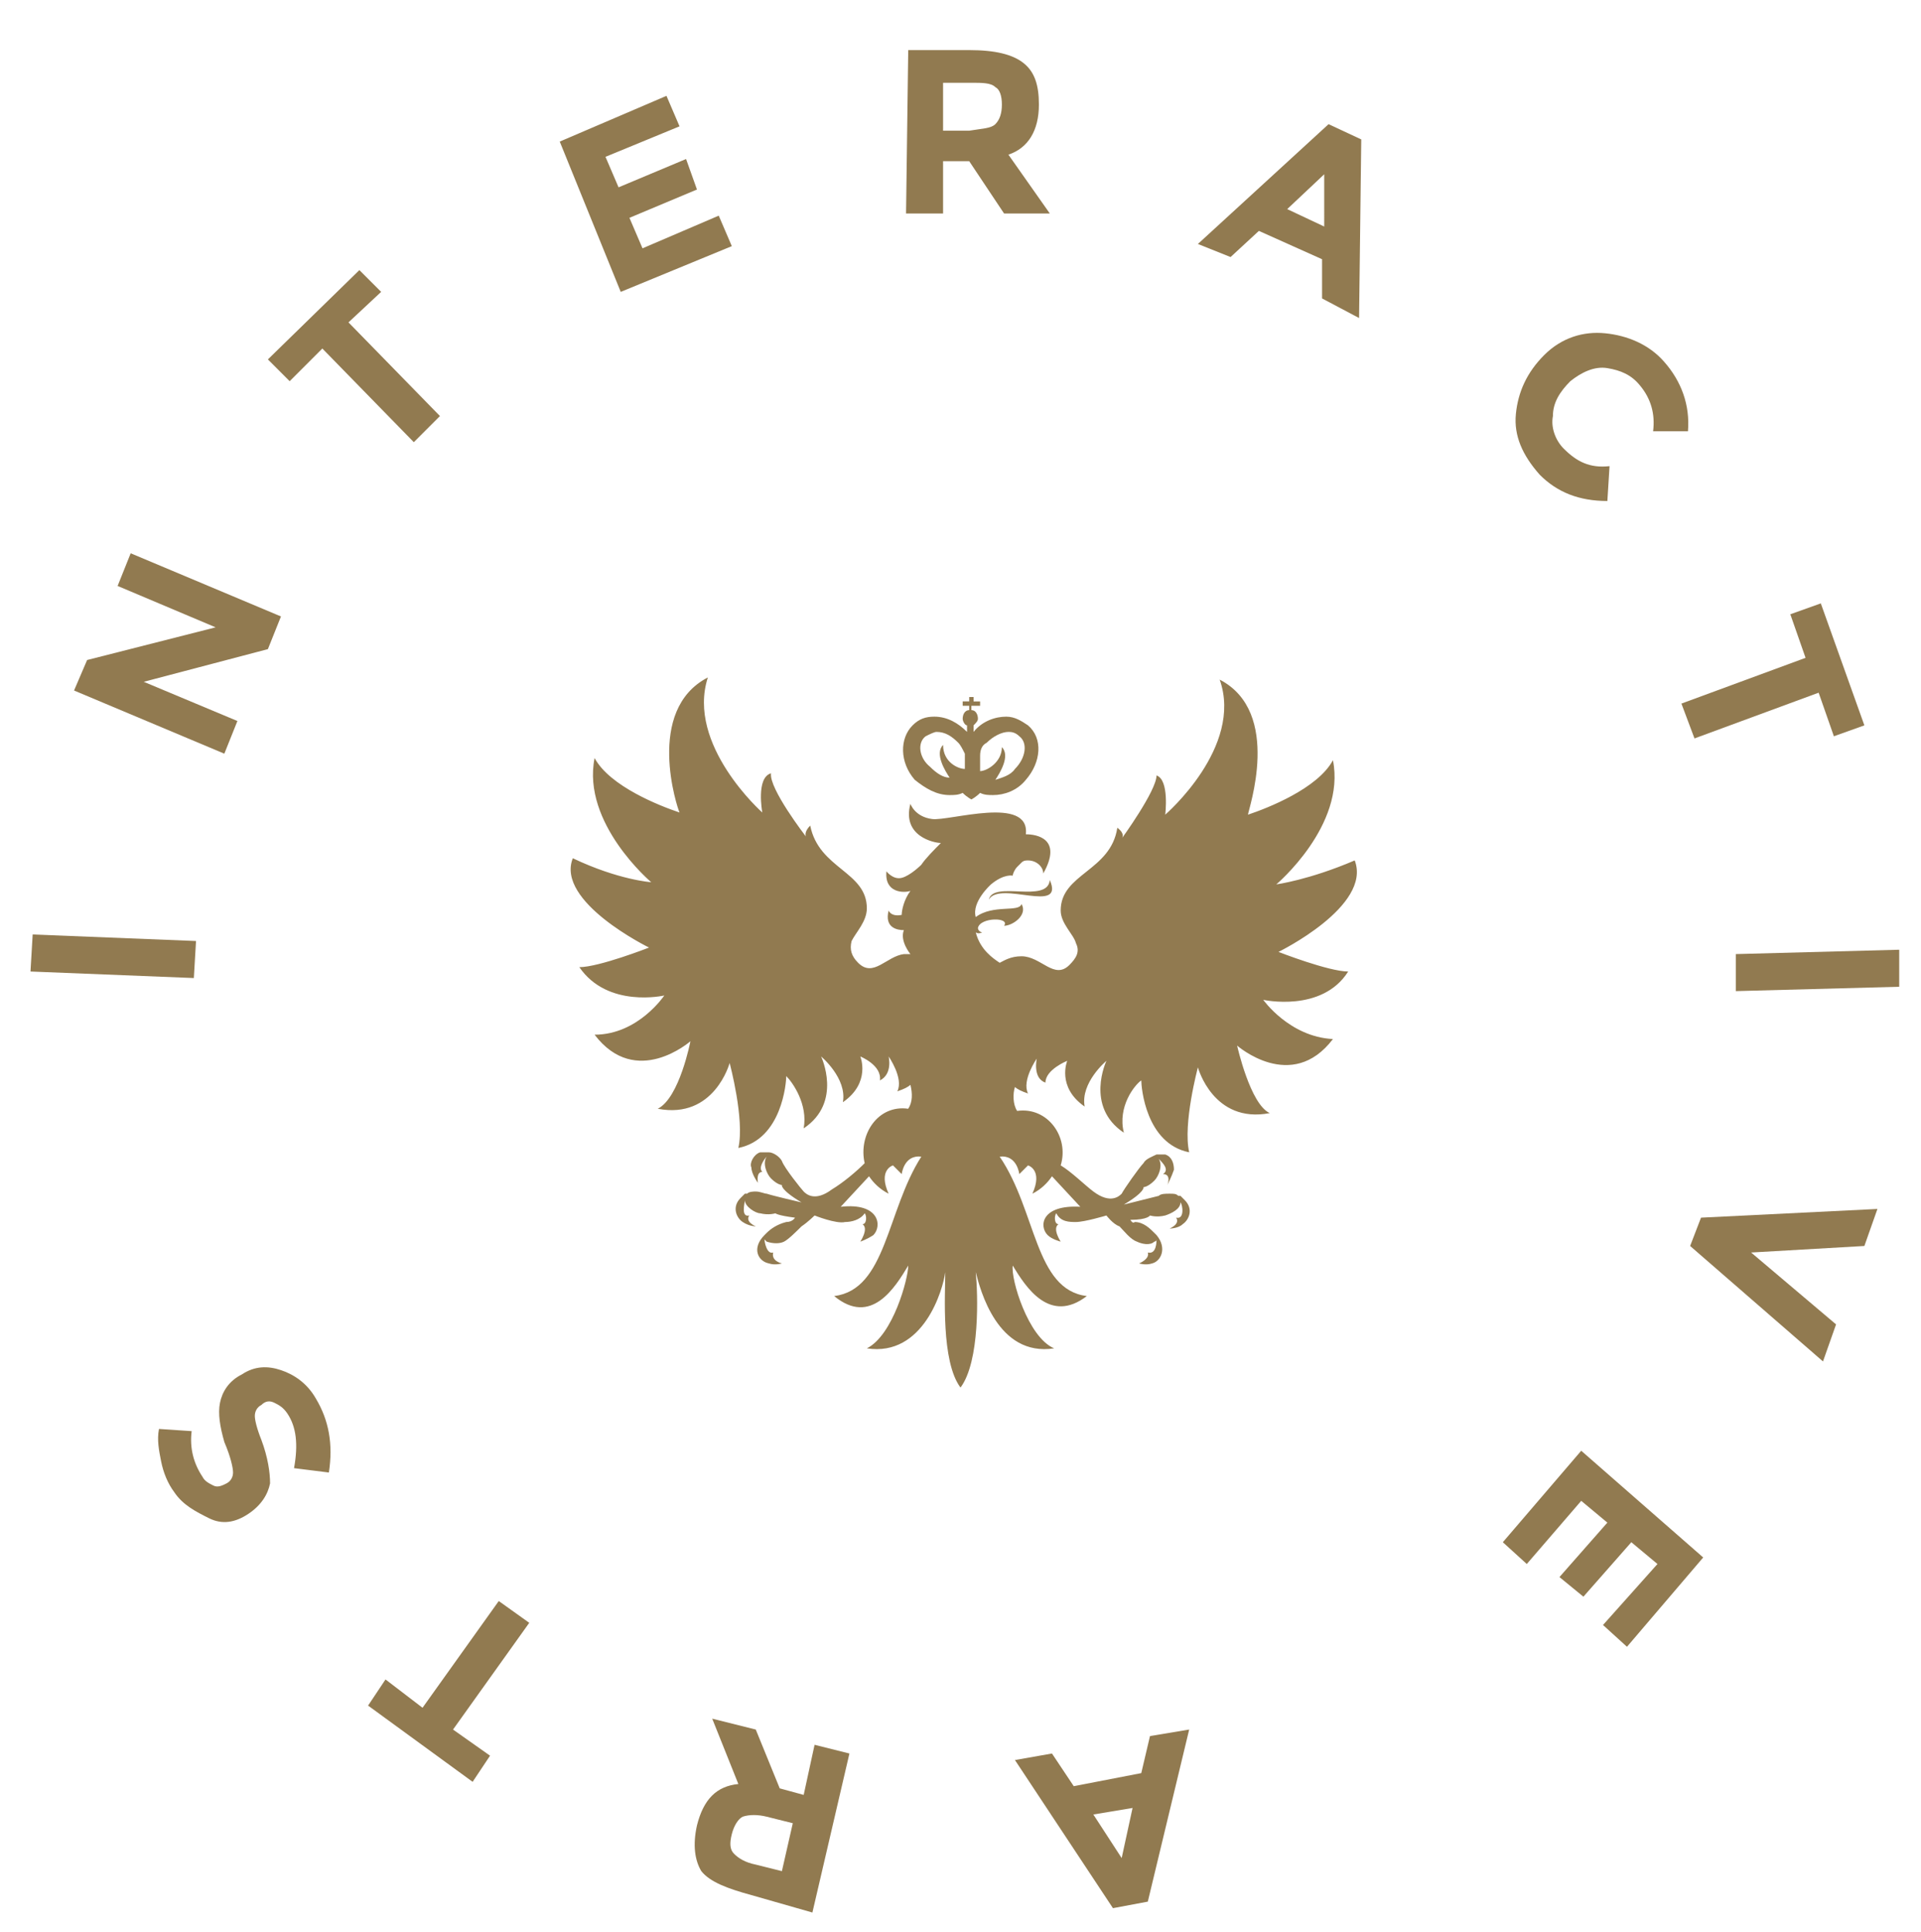 <svg xmlns="http://www.w3.org/2000/svg" viewBox="0 0 88.2 88.7" fill="#917a50"><path d="M1.4 44.6l.1-1.7 7.5.3-.1 1.7-7.5-.3zM5.4 26.9l.6-1.5 6.9 2.9-.6 1.5-5.7 1.5 4.3 1.8-.6 1.5-6.9-2.9.6-1.4 5.9-1.5-4.5-1.9zM16 14.8l4.2 4.3-1.2 1.2-4.2-4.3-1.5 1.5-1-1 4.2-4.1 1 1-1.5 1.4zM30.6 4.4l.6 1.4-3.4 1.4.6 1.4 3.1-1.3.5 1.4-3.1 1.3.6 1.4L33 9.9l.6 1.4-5.1 2.1-2.8-6.9 4.9-2.1zM47.7 4.8c0 1.2-.5 2-1.4 2.3l1.9 2.7h-2.1l-1.6-2.4h-1.2v2.4h-1.7l.1-7.5h2.8c1.2 0 2 .2 2.5.6s.7 1 .7 1.9zm-2 .9c.2-.2.3-.5.3-.9s-.1-.7-.3-.8c-.2-.2-.6-.2-1.1-.2h-1.3V6h1.2c.6-.1 1-.1 1.2-.3zM60.7 13.7v-1.8l-2.9-1.3-1.3 1.2-1.5-.6 6-5.5 1.5.7-.1 8.2-1.7-.9zm.1-5.7l-1.7 1.6 1.7.8V8zM71.8 20.6c.6.6 1.2.9 2.1.8l-.1 1.6c-1.3 0-2.3-.4-3.1-1.2-.8-.9-1.2-1.8-1.1-2.8s.5-1.9 1.3-2.7c.8-.8 1.8-1.1 2.8-1s2 .5 2.7 1.3c.8.9 1.2 2 1.1 3.2h-1.6c.1-.8-.1-1.5-.6-2.1-.4-.5-.9-.7-1.5-.8-.6-.1-1.2.2-1.7.6-.5.5-.8 1-.8 1.6-.1.5.1 1.1.5 1.5zM83.5 31.8l-5.7 2.1-.6-1.6 5.7-2.1-.7-2 1.4-.5 2 5.6-1.4.5-.7-2zM87.2 43.6v1.7l-7.5.2v-1.7l7.5-.2zM80.4 57.5l3.9 3.3-.6 1.7-6.1-5.3.5-1.3 8.1-.4-.6 1.7-5.2.3zM74.7 75.6l-1.1-1 2.5-2.8-1.2-1-2.2 2.5-1.1-.9 2.2-2.5-1.2-1-2.5 2.9-1.1-1 3.6-4.2 5.6 4.9-3.5 4.1zM48.3 80.5l1 1.5 3.1-.6.4-1.7 1.8-.3-1.9 7.9-1.6.3-4.5-6.8 1.7-.3zm3.2 4.8L52 83l-1.8.3 1.3 2zM32 83.8c.3-1.2.9-1.8 1.9-1.9l-1.2-3 2 .5 1.1 2.7 1.1.3.5-2.3 1.6.4-1.7 7.3-2.8-.8c-1.1-.3-1.9-.6-2.3-1.1-.3-.5-.4-1.2-.2-2.1zm2.1-.4c-.2.1-.4.4-.5.8s-.1.7.1.9c.2.2.5.4 1 .5l1.2.3.5-2.2-1.2-.3c-.4-.1-.8-.1-1.1 0zM19.4 78.4l3.5-4.9 1.4 1-3.5 4.9 1.7 1.2-.8 1.2-4.8-3.5.8-1.2 1.7 1.3zM9.8 68.2c.2.1.4 0 .6-.1.2-.1.3-.3.3-.5s-.1-.7-.4-1.4c-.2-.7-.3-1.3-.2-1.8s.4-1 1-1.3c.6-.4 1.2-.4 1.8-.2.6.2 1.2.6 1.6 1.3.6 1 .8 2.1.6 3.4l-1.6-.2c.2-1.1.1-1.9-.3-2.5-.2-.3-.4-.4-.6-.5-.2-.1-.4-.1-.6.1-.2.1-.3.3-.3.5s.1.6.3 1.1c.3.8.4 1.5.4 2-.1.5-.4 1-1 1.4s-1.2.5-1.8.2-1.2-.6-1.6-1.2c-.3-.4-.5-.9-.6-1.4-.1-.5-.2-1-.1-1.5l1.5.1c-.1.8.1 1.5.5 2.1.1.2.3.3.5.4z"/><g><path class="st0" d="M43.6 36.5c.2 0 .4 0 .6-.1.2.2.4.3.4.3s.2-.1.4-.3c.2.1.4.1.6.1.5 0 1.1-.2 1.5-.7.7-.8.8-1.9.1-2.5-.3-.2-.6-.4-1-.4-.5 0-1.1.2-1.5.7v-.3c.1-.1.2-.2.2-.3 0-.2-.1-.4-.3-.4v-.2h.4v-.2h-.3V32h-.2v.2h-.3v.2h.3v.2c-.2 0-.3.2-.3.4 0 .1.1.3.2.3v.3c-.4-.4-.9-.7-1.5-.7-.4 0-.7.1-1 .4-.6.6-.6 1.7.1 2.5.5.4 1 .7 1.6.7zm1.7-2.4c.3-.3.7-.5 1-.5.1 0 .3 0 .5.2.4.3.3 1-.2 1.5-.2.3-.6.4-.9.5.2-.3.7-1.1.3-1.5 0 .7-.7 1.1-1 1.1V35v-.3c0-.3.1-.5.3-.6zm-2.8-.3c.2-.1.4-.2.5-.2.4 0 .7.2 1 .5.1.1.2.3.3.5v.7c-.3 0-1-.3-1-1.1-.4.4.1 1.2.3 1.5-.3 0-.6-.2-.9-.5-.5-.4-.6-1.1-.2-1.4zM45.4 41.3c.5-.9 3.5.7 2.8-.9-.1 1.1-2.6 0-2.8.9z"/><path class="st0" d="M62.2 39.5c-2.1.9-3.6 1.1-3.6 1.1s3.2-2.7 2.6-5.7c-.7 1.3-3 2.2-3.9 2.5 0-.2 1.6-4.7-1.3-6.2 1.1 3.1-2.5 6.2-2.5 6.2s.2-1.6-.4-1.8c0 .7-1.6 2.9-1.6 2.9s.2-.2-.2-.5c-.3 2-2.6 2.1-2.6 3.8 0 .6.6 1.1.7 1.5.2.4 0 .7-.3 1-.7.7-1.3-.4-2.2-.4-.5 0-.8.2-1 .3-.3-.2-.9-.6-1.1-1.4 0 0 .1.1.3 0-.1 0-.2-.1-.2-.2.1-.5 1.5-.5 1.2-.1.4 0 1.1-.5.8-1-.1.4-1.3 0-2.1.6-.2-.7.7-1.5.7-1.5.6-.5 1-.4 1-.4 0-.1.1-.3.2-.4l.2-.2c.1-.1.2-.1.3-.1.4 0 .7.3.7.6.9-1.6-.3-1.8-.8-1.8.2-1.8-3.5-.6-4.3-.7-.8-.1-1-.7-1-.7-.4 1.5 1.1 1.8 1.4 1.8-.3.3-.7.7-.9 1 0 0-.5.5-.9.6-.4.1-.7-.3-.7-.3-.1 1 .8 1 1.1.9-.3.4-.4.9-.4 1.1-.5.1-.6-.2-.6-.2-.2.8.4.9.7.9-.2.5.3 1.1.3 1.1h-.3c-.8.1-1.4 1.1-2.1.4-.3-.3-.4-.6-.3-1 .2-.4.7-.9.7-1.5 0-1.7-2.2-1.8-2.6-3.8-.3.3-.2.5-.2.5s-1.7-2.2-1.6-2.9c-.7.2-.4 1.8-.4 1.8s-3.5-3.1-2.5-6.2c-2.9 1.5-1.4 6-1.3 6.2-.9-.3-3.2-1.2-3.9-2.5-.6 3 2.6 5.7 2.6 5.7s-1.5-.1-3.6-1.1c-.8 2 3.5 4.1 3.5 4.1s-2.3.9-3.2.9c1.3 1.9 3.9 1.3 3.9 1.3s-1.2 1.8-3.2 1.8c1.9 2.5 4.4.3 4.4.3s-.5 2.6-1.5 3.1c2.6.5 3.3-2.1 3.3-2.1s.7 2.6.4 3.9c2-.4 2.2-3 2.2-3.3.3.3 1 1.3.8 2.4 1.8-1.2.8-3.3.8-3.3s1.2 1 1 2.1c1.3-.9.8-2.1.8-2.1s1 .4.9 1.1c.6-.3.4-1.1.4-1.1s.7 1 .4 1.6c.3-.1.5-.2.6-.3.1.4.1.8-.1 1.1-1.4-.2-2.3 1.2-2 2.5-.4.4-1 .9-1.5 1.2-.8.6-1.2.2-1.3.1-.1-.1-.9-1.1-1-1.4-.1-.2-.4-.4-.6-.4H35h-.1c-.3.1-.5.5-.4.7 0 .3.3.7.3.7s-.1-.5.2-.5c-.2-.2.1-.6.2-.7-.2.3 0 .8.2 1 .3.3.5.3.5.3s-.1.2.9.8c0 0-1.3-.3-1.6-.4-.1 0-.3-.1-.5-.1-.1 0-.3 0-.4.1h-.1l-.2.2c-.4.4-.2.9.1 1.1.3.2.6.2.6.2s-.5-.2-.3-.5c-.4.1-.2-.6-.2-.7 0 .3.5.6.7.6.4.1.7 0 .7 0s.1.1.9.2c0 0-.1.2-.4.2-.4.1-.7.3-.9.5l-.1.1c-.6.6-.3 1.2.2 1.3.3.1.6 0 .6 0s-.5-.1-.4-.5c-.3.1-.4-.5-.4-.6l.1.1c.3.1.6.1.8 0 .2-.1.6-.5.8-.7.3-.2.6-.5.6-.5s1 .4 1.4.3c.3 0 .7-.1.9-.4.1.1.1.5-.1.5.3.2-.1.8-.1.8s.3-.1.6-.3c.4-.4.3-1.5-1.5-1.3l1.3-1.4c.2.3.5.6.9.8-.5-1.1.2-1.3.2-1.3l.4.4s.1-.9.9-.8c-1.6 2.5-1.6 6.1-4 6.4 1.7 1.4 2.8-.4 3.4-1.4 0 .6-.7 3.2-1.9 3.8 2.6.4 3.5-2.7 3.6-3.5 0 1-.2 4.1.7 5.3.9-1.2.8-4.3.7-5.3.2.8 1 3.9 3.6 3.5-1.2-.5-2-3.2-1.9-3.8.6 1 1.7 2.7 3.4 1.4-2.4-.3-2.3-3.9-4-6.4.8-.1.9.8.9.8l.4-.4s.7.2.2 1.3c.4-.2.7-.5.9-.8l1.3 1.4c-1.8-.1-1.9.9-1.5 1.3.2.2.6.3.6.3s-.4-.6-.1-.8c-.2 0-.2-.4-.1-.5.2.4.6.4.9.4.4 0 1.4-.3 1.4-.3s.3.4.6.5c.2.2.5.6.8.7.2.1.6.2.8 0 0 0 .1 0 .1-.1 0 .1 0 .7-.4.6.1.3-.4.5-.4.5s.3.1.6 0c.4-.1.7-.7.2-1.3l-.1-.1c-.2-.2-.5-.5-.9-.5-.1.1-.2-.1-.2-.1.8 0 .9-.2.9-.2s.3.1.7 0c.3-.1.7-.3.7-.6.1.1.2.8-.2.7.2.3-.3.5-.3.5s.4 0 .6-.2c.3-.2.5-.7.1-1.1l-.2-.2h-.1c-.1-.1-.2-.1-.4-.1s-.4 0-.5.1l-1.6.4c1-.6.9-.8.9-.8s.2 0 .5-.3c.2-.2.4-.7.2-1 .2.2.5.5.2.7.4 0 .2.5.2.5s.2-.4.3-.7c0-.3-.1-.6-.4-.7h-.4c-.2.1-.5.2-.6.4-.2.2-.9 1.2-1 1.4-.1.1-.5.5-1.3-.1-.4-.3-1-.9-1.5-1.2.4-1.3-.6-2.7-2-2.5-.2-.3-.2-.8-.1-1.1.1.1.3.2.6.3-.3-.6.4-1.6.4-1.6s-.2.9.4 1.1c0-.6 1-1 1-1s-.5 1.2.8 2.1c-.2-1.1 1-2.1 1-2.1s-1 2.1.8 3.3c-.3-1.2.5-2.2.8-2.4 0 .3.2 2.9 2.2 3.3-.3-1.3.4-3.9.4-3.9s.7 2.6 3.3 2.1c-.9-.4-1.5-3.1-1.5-3.1s2.5 2.2 4.4-.3c-2-.1-3.2-1.8-3.2-1.8s2.7.6 3.9-1.3c-.9 0-3.2-.9-3.2-.9s4.3-2.1 3.5-4.2z"/></g></svg>